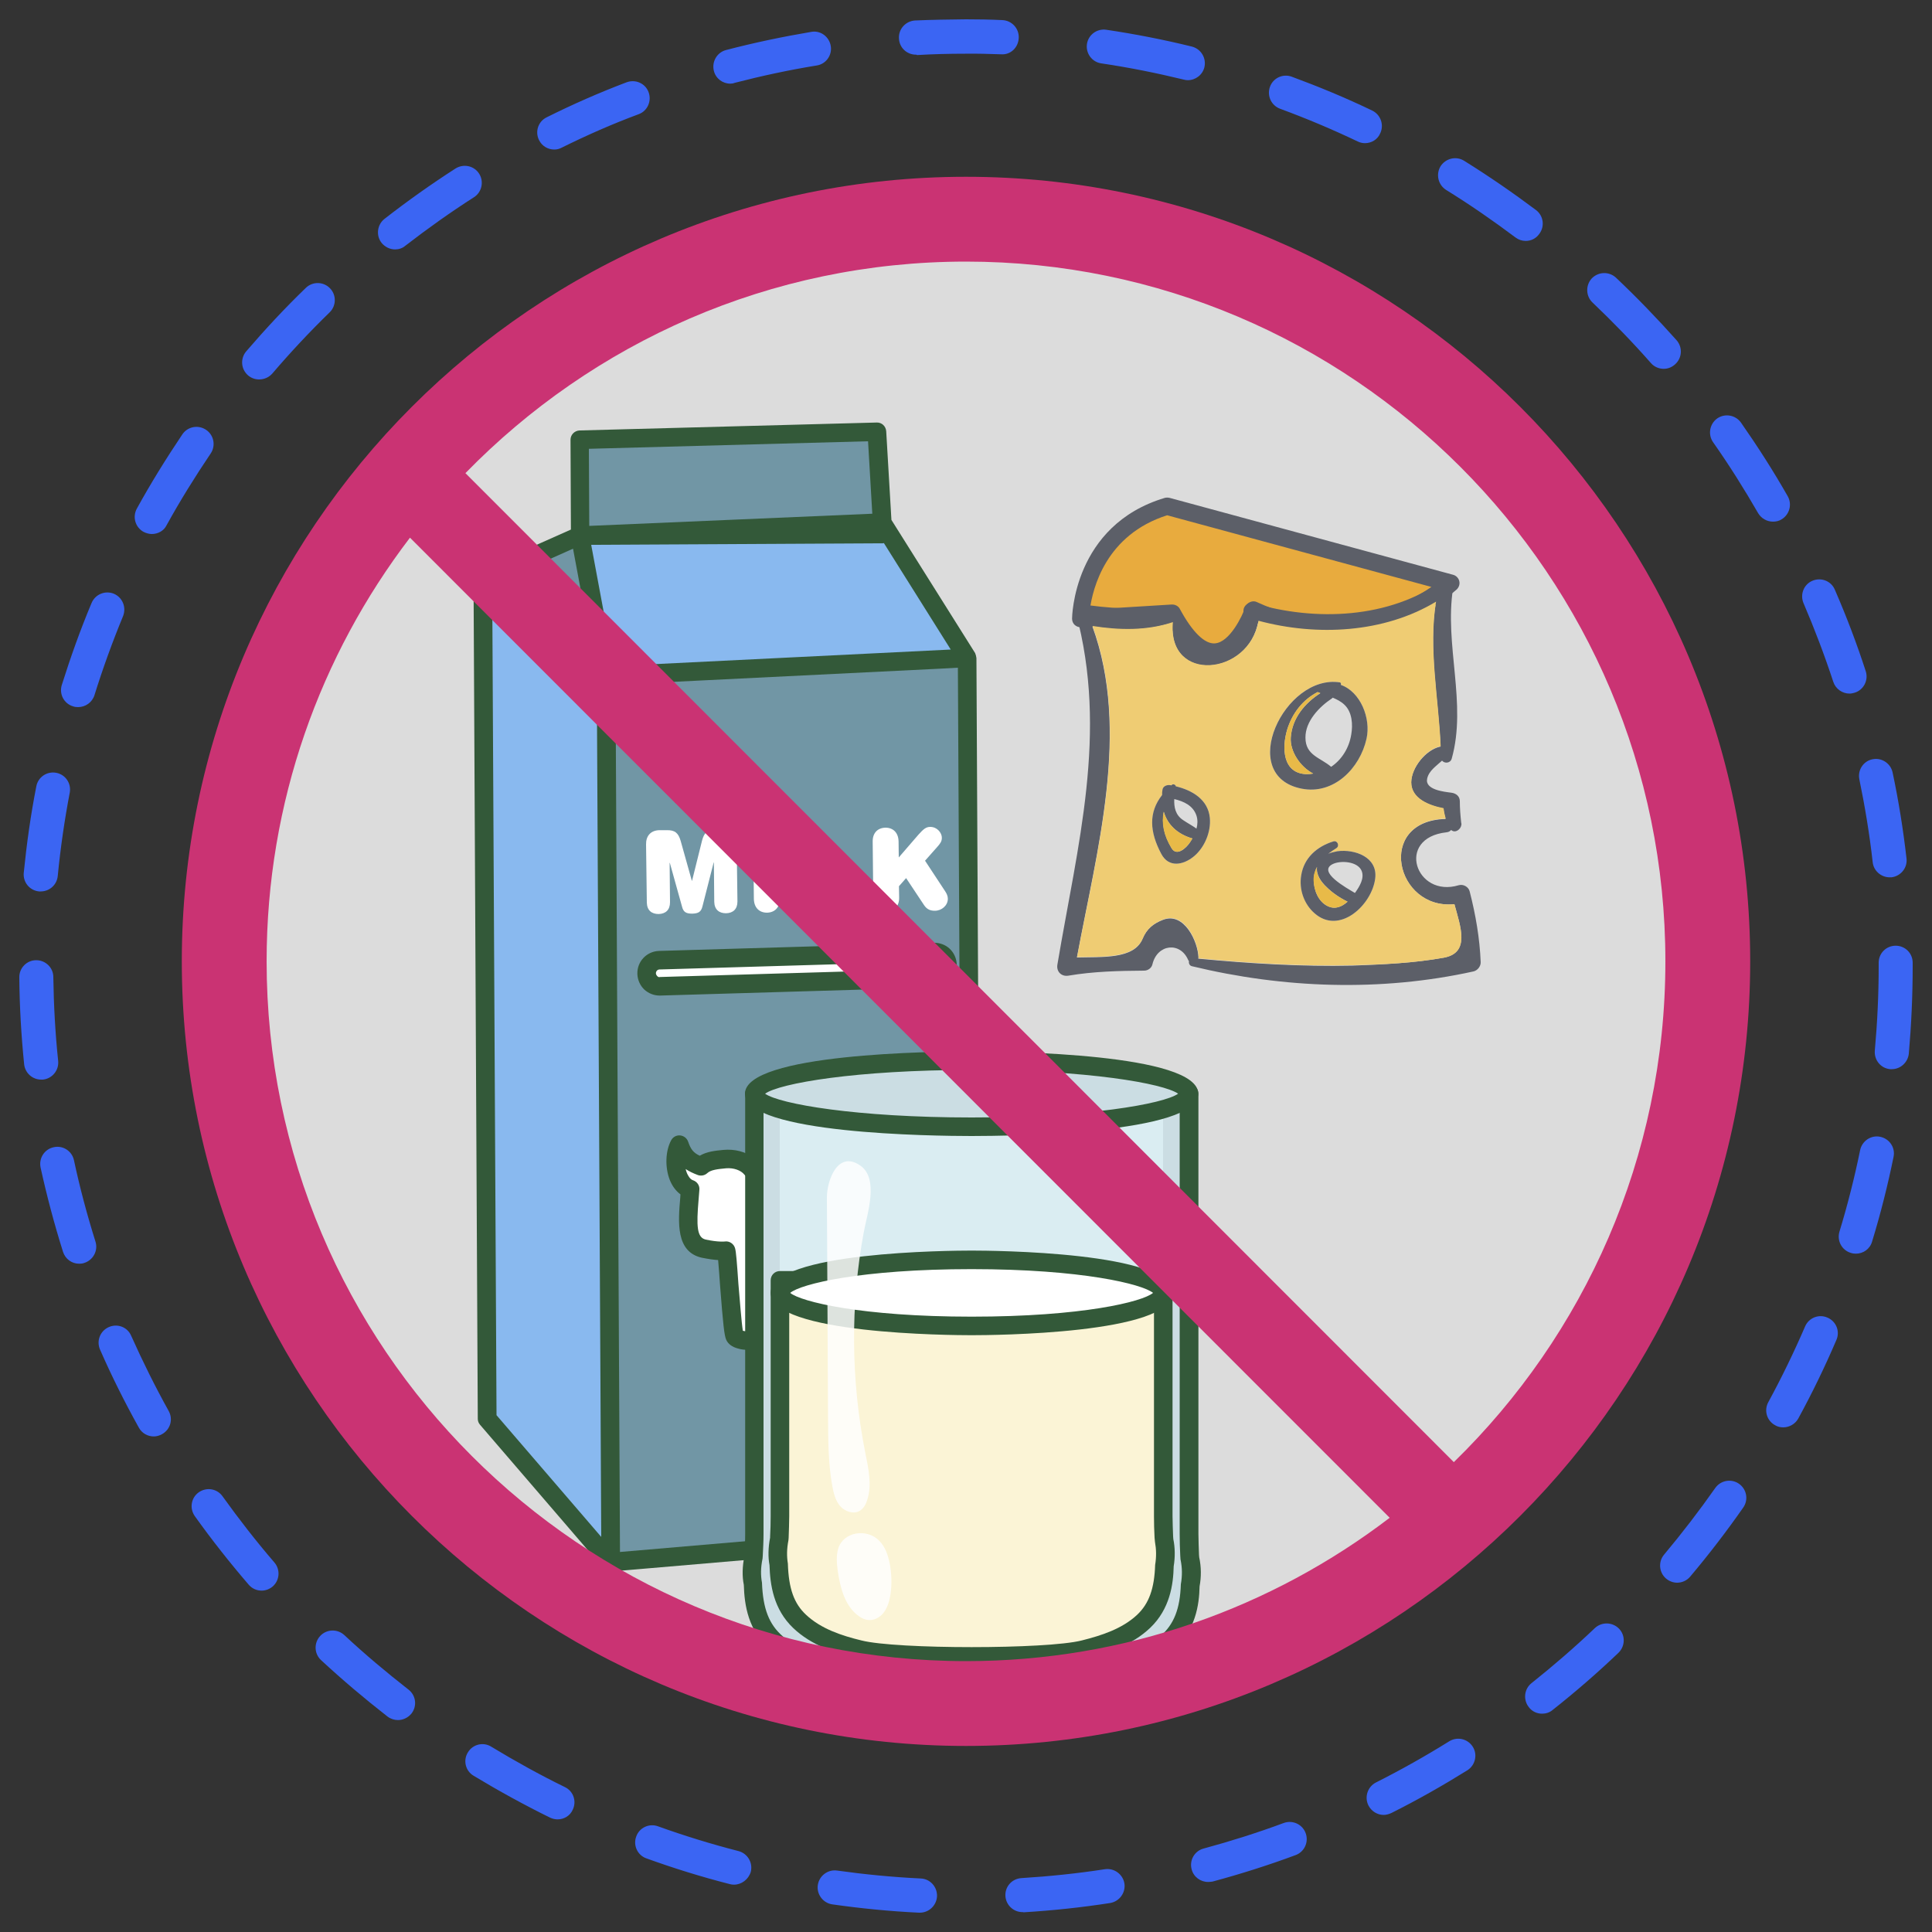 <?xml version="1.0" encoding="utf-8"?>
<!-- Generator: Adobe Illustrator 23.1.0, SVG Export Plug-In . SVG Version: 6.00 Build 0)  -->
<svg version="1.1" id="Capa_1" xmlns="http://www.w3.org/2000/svg" xmlns:xlink="http://www.w3.org/1999/xlink" x="0px" y="0px"
	 viewBox="0 0 100 100" style="enable-background:new 0 0 100 100;" xml:space="preserve">
<rect x="0" y="0" width="100" height="100" fill="#333333" stroke="none"/>
<style type="text/css">
	.st0{fill:#3B65F3;}
	.st1{fill:#DCDCDC;}
	.st2{fill:#89B9EF;}
	.st3{fill:#7196A5;}
	.st4{fill:#FFFFFF;}
	.st5{fill:#335939;}
	.st6{fill:#CBDDE3;}
	.st7{fill:#DAEDF2;}
	.st8{fill:#FBF4D6;}
	.st9{opacity:0.83;}
	.st10{fill:#E8AB3E;}
	.st11{fill:#5C5F68;}
	.st12{fill:#EFCC73;}
	.st13{fill:#E8BA48;}
	.st14{fill:#CA3373;}
</style>
<g>
	<g>
		<g>
			<g>
				<path class="st0" d="M47.61,99c-0.01,0-0.03,0-0.04,0c-1.5-0.07-3.01-0.22-4.49-0.43c-0.48-0.07-0.82-0.52-0.75-1
					s0.52-0.82,1-0.75c1.43,0.2,2.88,0.34,4.33,0.41c0.49,0.02,0.86,0.44,0.84,0.93C48.47,98.63,48.08,99,47.61,99z M52.92,98.97
					c-0.46,0-0.85-0.36-0.88-0.83c-0.03-0.49,0.34-0.9,0.83-0.93c1.44-0.09,2.9-0.24,4.32-0.46c0.48-0.07,0.93,0.26,1.01,0.74
					c0.07,0.48-0.26,0.93-0.74,1.01c-1.48,0.23-2.99,0.39-4.48,0.48C52.96,98.97,52.94,98.97,52.92,98.97z M37.99,97.55
					c-0.07,0-0.15-0.01-0.22-0.03c-1.45-0.37-2.9-0.82-4.31-1.33c-0.46-0.16-0.7-0.67-0.53-1.13c0.16-0.46,0.67-0.7,1.13-0.53
					c1.36,0.49,2.76,0.92,4.16,1.28c0.47,0.12,0.76,0.6,0.64,1.08C38.74,97.28,38.38,97.55,37.99,97.55z M62.53,97.41
					c-0.39,0-0.75-0.26-0.85-0.65c-0.13-0.47,0.15-0.96,0.62-1.08c1.4-0.38,2.79-0.82,4.14-1.32c0.46-0.17,0.97,0.06,1.14,0.52
					c0.17,0.46-0.06,0.97-0.52,1.14c-1.4,0.52-2.85,0.98-4.3,1.37C62.68,97.4,62.61,97.41,62.53,97.41z M28.86,94.17
					c-0.13,0-0.26-0.03-0.39-0.09c-1.34-0.66-2.67-1.39-3.96-2.17c-0.42-0.25-0.55-0.8-0.29-1.21c0.25-0.42,0.8-0.55,1.21-0.29
					c1.24,0.75,2.52,1.46,3.81,2.09c0.44,0.21,0.62,0.74,0.4,1.18C29.5,93.99,29.19,94.17,28.86,94.17z M71.62,93.94
					c-0.32,0-0.63-0.18-0.79-0.49c-0.22-0.44-0.04-0.97,0.39-1.19c1.29-0.65,2.57-1.37,3.79-2.13c0.42-0.26,0.96-0.13,1.22,0.28
					c0.26,0.41,0.13,0.96-0.28,1.22c-1.27,0.79-2.59,1.54-3.93,2.21C71.89,93.9,71.75,93.94,71.62,93.94z M20.6,89.03
					c-0.19,0-0.38-0.06-0.54-0.18c-1.18-0.92-2.34-1.9-3.44-2.92c-0.36-0.33-0.38-0.89-0.05-1.25c0.33-0.36,0.89-0.38,1.25-0.05
					c1.06,0.99,2.18,1.93,3.32,2.82c0.39,0.3,0.46,0.85,0.16,1.24C21.12,88.91,20.86,89.03,20.6,89.03z M79.82,88.7
					c-0.26,0-0.52-0.11-0.69-0.34c-0.3-0.38-0.24-0.94,0.14-1.24c1.13-0.9,2.24-1.86,3.28-2.85c0.35-0.33,0.91-0.32,1.25,0.03
					c0.34,0.35,0.32,0.91-0.03,1.25c-1.08,1.03-2.23,2.03-3.41,2.96C80.21,88.64,80.01,88.7,79.82,88.7z M13.54,82.33
					c-0.25,0-0.49-0.1-0.67-0.31c-0.98-1.14-1.92-2.33-2.79-3.55c-0.28-0.4-0.19-0.95,0.21-1.23c0.4-0.28,0.95-0.19,1.23,0.21
					c0.84,1.17,1.74,2.33,2.68,3.42c0.32,0.37,0.28,0.93-0.09,1.25C13.94,82.26,13.74,82.33,13.54,82.33z M86.81,81.92
					c-0.2,0-0.4-0.07-0.57-0.21c-0.37-0.31-0.42-0.87-0.11-1.24c0.93-1.11,1.82-2.27,2.65-3.45c0.28-0.4,0.83-0.5,1.23-0.22
					c0.4,0.28,0.5,0.83,0.22,1.23c-0.86,1.23-1.78,2.43-2.75,3.58C87.31,81.81,87.06,81.92,86.81,81.92z M7.96,74.35
					c-0.31,0-0.61-0.16-0.77-0.45c-0.73-1.31-1.41-2.67-2.01-4.04c-0.2-0.45,0-0.97,0.45-1.17c0.45-0.2,0.97,0,1.16,0.45
					c0.59,1.32,1.24,2.63,1.94,3.89c0.24,0.43,0.09,0.96-0.34,1.2C8.25,74.31,8.1,74.35,7.96,74.35z M92.3,73.88
					c-0.14,0-0.29-0.03-0.42-0.11c-0.43-0.23-0.59-0.77-0.35-1.2c0.69-1.27,1.33-2.59,1.9-3.91c0.19-0.45,0.71-0.66,1.16-0.46
					c0.45,0.19,0.66,0.71,0.46,1.16c-0.59,1.38-1.25,2.74-1.97,4.06C92.92,73.71,92.61,73.88,92.3,73.88z M4.1,65.41
					c-0.38,0-0.72-0.24-0.84-0.62c-0.45-1.43-0.84-2.9-1.16-4.36c-0.1-0.48,0.2-0.95,0.68-1.05c0.48-0.11,0.95,0.2,1.05,0.68
					c0.3,1.41,0.68,2.83,1.11,4.2c0.15,0.46-0.11,0.96-0.58,1.11C4.28,65.4,4.19,65.41,4.1,65.41z M96.06,64.89
					c-0.08,0-0.17-0.01-0.26-0.04c-0.47-0.14-0.73-0.63-0.59-1.1c0.42-1.38,0.78-2.8,1.07-4.22c0.1-0.48,0.57-0.79,1.04-0.69
					c0.48,0.1,0.79,0.56,0.69,1.04c-0.3,1.47-0.67,2.94-1.11,4.38C96.79,64.65,96.44,64.89,96.06,64.89z M2.13,55.88
					c-0.45,0-0.83-0.34-0.88-0.79c-0.15-1.48-0.24-3-0.25-4.5c-0.01-0.49,0.39-0.89,0.87-0.89c0,0,0.01,0,0.01,0
					c0.48,0,0.88,0.39,0.88,0.87c0.02,1.45,0.1,2.91,0.25,4.34c0.05,0.48-0.3,0.92-0.79,0.97C2.19,55.88,2.16,55.88,2.13,55.88z
					 M97.92,55.34c-0.03,0-0.05,0-0.08,0c-0.49-0.04-0.84-0.47-0.8-0.96c0.13-1.44,0.2-2.9,0.2-4.35l0-0.2
					c0-0.49,0.39-0.88,0.88-0.88S99,49.34,99,49.83l0,0.19c0,1.51-0.07,3.03-0.2,4.52C98.75,54.99,98.37,55.34,97.92,55.34z
					 M2.11,46.14c-0.03,0-0.06,0-0.09,0c-0.49-0.05-0.84-0.48-0.79-0.97c0.15-1.5,0.36-3,0.65-4.47c0.09-0.48,0.55-0.79,1.03-0.7
					c0.48,0.09,0.79,0.55,0.7,1.03c-0.27,1.41-0.48,2.86-0.62,4.3C2.95,45.8,2.56,46.14,2.11,46.14z M97.81,45.41
					c-0.44,0-0.83-0.33-0.88-0.78c-0.16-1.44-0.4-2.88-0.69-4.29c-0.1-0.48,0.21-0.95,0.68-1.04c0.47-0.1,0.94,0.21,1.04,0.68
					c0.31,1.46,0.55,2.96,0.72,4.45c0.06,0.48-0.29,0.92-0.78,0.98C97.87,45.4,97.84,45.41,97.81,45.41z M4.04,36.6
					c-0.09,0-0.18-0.01-0.26-0.04c-0.47-0.14-0.73-0.64-0.58-1.11c0.45-1.43,0.96-2.86,1.54-4.24c0.19-0.45,0.7-0.66,1.15-0.48
					c0.45,0.19,0.66,0.7,0.48,1.16c-0.55,1.33-1.05,2.71-1.48,4.09C4.77,36.36,4.42,36.6,4.04,36.6z M95.73,35.9
					c-0.37,0-0.72-0.24-0.84-0.61c-0.45-1.37-0.97-2.74-1.54-4.07c-0.19-0.45,0.01-0.97,0.46-1.16c0.45-0.19,0.97,0.01,1.16,0.46
					c0.6,1.38,1.14,2.8,1.6,4.22c0.15,0.46-0.1,0.96-0.56,1.11C95.91,35.88,95.82,35.9,95.73,35.9z M7.86,27.64
					c-0.14,0-0.29-0.04-0.43-0.11c-0.43-0.24-0.58-0.77-0.35-1.2c0.72-1.31,1.52-2.6,2.36-3.85c0.27-0.4,0.82-0.51,1.23-0.23
					c0.4,0.27,0.51,0.82,0.23,1.23c-0.81,1.2-1.58,2.44-2.28,3.71C8.48,27.48,8.17,27.64,7.86,27.64z M91.77,27
					c-0.31,0-0.6-0.16-0.77-0.44c-0.72-1.25-1.5-2.49-2.33-3.67c-0.28-0.4-0.18-0.95,0.21-1.23c0.4-0.28,0.95-0.18,1.23,0.21
					c0.86,1.23,1.68,2.51,2.42,3.81c0.24,0.42,0.1,0.96-0.33,1.21C92.07,26.97,91.92,27,91.77,27z M13.41,19.64
					c-0.2,0-0.41-0.07-0.57-0.21c-0.37-0.32-0.41-0.87-0.1-1.24c0.98-1.14,2.01-2.25,3.09-3.29c0.35-0.34,0.91-0.33,1.25,0.02
					c0.34,0.35,0.33,0.91-0.02,1.25c-1.03,1-2.03,2.07-2.97,3.17C13.91,19.54,13.66,19.64,13.41,19.64z M86.11,19.09
					c-0.24,0-0.49-0.1-0.66-0.3c-0.96-1.09-1.98-2.14-3.02-3.13c-0.35-0.33-0.37-0.89-0.04-1.25c0.34-0.35,0.89-0.37,1.25-0.04
					c1.08,1.02,2.14,2.12,3.14,3.24c0.32,0.37,0.29,0.92-0.08,1.25C86.52,19.02,86.32,19.09,86.11,19.09z M20.45,12.91
					c-0.26,0-0.52-0.12-0.7-0.34c-0.3-0.38-0.23-0.94,0.15-1.24c1.18-0.92,2.42-1.8,3.68-2.61C24,8.46,24.54,8.58,24.8,8.99
					c0.26,0.41,0.14,0.96-0.27,1.22c-1.22,0.78-2.41,1.63-3.55,2.51C20.83,12.85,20.64,12.91,20.45,12.91z M78.97,12.47
					c-0.19,0-0.37-0.06-0.53-0.18c-1.16-0.87-2.36-1.7-3.59-2.46c-0.41-0.26-0.54-0.8-0.29-1.22c0.26-0.41,0.8-0.55,1.22-0.29
					c1.27,0.79,2.52,1.65,3.72,2.55c0.39,0.29,0.47,0.85,0.17,1.24C79.5,12.35,79.24,12.47,78.97,12.47z M28.69,7.74
					c-0.33,0-0.64-0.18-0.79-0.49c-0.22-0.44-0.04-0.97,0.4-1.18c1.34-0.67,2.73-1.28,4.13-1.81c0.46-0.17,0.97,0.05,1.14,0.51
					c0.17,0.45-0.05,0.97-0.51,1.14C31.71,6.41,30.37,7,29.08,7.64C28.95,7.71,28.82,7.74,28.69,7.74z M70.65,7.41
					c-0.13,0-0.26-0.03-0.38-0.09c-1.3-0.62-2.65-1.19-4.01-1.69c-0.46-0.17-0.69-0.67-0.53-1.13s0.67-0.7,1.13-0.53
					c1.41,0.52,2.81,1.1,4.16,1.75c0.44,0.21,0.63,0.74,0.42,1.18C71.3,7.23,70.98,7.41,70.65,7.41z M37.8,4.33
					c-0.39,0-0.75-0.26-0.85-0.66c-0.12-0.47,0.16-0.96,0.63-1.08c1.45-0.38,2.93-0.69,4.41-0.94C42.47,1.56,42.92,1.9,43,2.38
					c0.08,0.48-0.25,0.94-0.73,1.01c-1.42,0.23-2.86,0.54-4.25,0.9C37.95,4.32,37.87,4.33,37.8,4.33z M61.48,4.15
					c-0.07,0-0.14-0.01-0.21-0.03c-1.4-0.34-2.84-0.63-4.27-0.84c-0.48-0.07-0.81-0.52-0.74-1c0.07-0.48,0.52-0.81,1-0.74
					c1.48,0.22,2.97,0.51,4.43,0.87c0.47,0.12,0.76,0.59,0.65,1.07C62.24,3.88,61.88,4.15,61.48,4.15z M47.41,2.83
					c-0.47,0-0.86-0.36-0.88-0.84c-0.03-0.49,0.35-0.9,0.83-0.93C48.25,1.02,49.13,1.01,50,1c0.63,0,1.25,0.01,1.88,0.04
					c0.49,0.02,0.87,0.43,0.85,0.92c-0.02,0.49-0.41,0.89-0.92,0.85c-0.62-0.02-1.24-0.04-1.86-0.03c-0.82,0-1.66,0.02-2.49,0.07
					C47.45,2.83,47.43,2.83,47.41,2.83z"/>
			</g>
			<ellipse class="st1" cx="50" cy="49.87" rx="38.26" ry="38.28"/>
		</g>
		<g>
			<g>
				<polygon class="st2" points="25.22,73.42 31.61,80.85 31.37,34.98 25,29.96 				"/>
				<polygon class="st3" points="50.06,34.06 31.37,34.98 31.61,80.85 50.29,79.26 				"/>
				<polygon class="st3" points="25,29.96 31.37,34.98 30.02,27.72 				"/>
				<polygon class="st3" points="45.38,22.35 29.99,22.75 30.02,27.72 45.69,27.64 				"/>
				<g>
					<g>
						<path class="st4" d="M36.34,43.5c0.11-0.41,0.28-0.56,0.7-0.57l0.38,0c0.46-0.01,0.7,0.29,0.71,0.72l0.04,3.01
							c0,0.4-0.23,0.6-0.59,0.61c-0.36,0-0.6-0.19-0.61-0.59l-0.02-2.04l-0.01,0l-0.58,2.27c-0.07,0.29-0.21,0.37-0.53,0.38
							c-0.32,0-0.46-0.08-0.53-0.37l-0.63-2.26l-0.01,0l0.02,2.04c0,0.4-0.23,0.6-0.59,0.61c-0.36,0-0.6-0.19-0.61-0.59l-0.04-3.01
							c-0.01-0.43,0.23-0.73,0.69-0.74l0.38,0c0.42-0.01,0.6,0.14,0.72,0.55l0.58,2.07l0.01,0L36.34,43.5z"/>
					</g>
					<g>
						<path class="st4" d="M38.99,43.63c-0.01-0.45,0.25-0.72,0.66-0.73c0.41,0,0.67,0.27,0.68,0.71l0.03,2.9
							c0.01,0.45-0.25,0.72-0.66,0.73c-0.41,0-0.67-0.27-0.68-0.71L38.99,43.63z"/>
					</g>
					<g>
						<path class="st4" d="M44.04,46.03c0.34,0,0.58,0.19,0.58,0.53c0,0.34-0.23,0.54-0.57,0.55l-1.98,0.02
							c-0.52,0.01-0.77-0.23-0.77-0.79l-0.03-2.75c-0.01-0.45,0.25-0.72,0.66-0.73c0.41,0,0.67,0.27,0.68,0.71l0.03,2.46
							L44.04,46.03z"/>
					</g>
					<g>
						<path class="st4" d="M47.54,43.2c0.26-0.29,0.39-0.4,0.61-0.4c0.36,0,0.6,0.31,0.6,0.56c0,0.19-0.08,0.3-0.25,0.49l-0.62,0.7
							l1.04,1.58c0.08,0.12,0.14,0.25,0.14,0.39c0,0.35-0.32,0.62-0.67,0.62c-0.21,0-0.4-0.05-0.56-0.29l-0.93-1.4l-0.37,0.42
							l0.01,0.58c0.01,0.45-0.25,0.72-0.66,0.73c-0.41,0-0.67-0.27-0.68-0.71l-0.03-2.9c-0.01-0.45,0.25-0.72,0.66-0.73
							c0.41,0,0.67,0.27,0.68,0.71l0.01,0.83L47.54,43.2z"/>
					</g>
				</g>
				<g>
					<polygon class="st2" points="45.65,27.05 30.02,27.72 31.37,34.98 50.06,34.06 					"/>
					<path class="st5" d="M50.54,34.06C50.54,34.05,50.53,34.05,50.54,34.06c0-0.02-0.01-0.04-0.01-0.05
						c-0.01-0.06-0.02-0.12-0.05-0.18c0-0.01,0-0.02-0.01-0.03l-4.33-6.89l-0.27-4.59c-0.02-0.26-0.23-0.46-0.49-0.45l-15.38,0.41
						c-0.26,0.01-0.47,0.22-0.47,0.48l0.02,4.65l-4.74,2.11c0,0,0,0-0.01,0.01c0,0-0.01,0-0.01,0c-0.02,0.01-0.03,0.03-0.05,0.05
						c-0.05,0.03-0.1,0.07-0.13,0.12c-0.02,0.03-0.02,0.06-0.04,0.09c-0.02,0.04-0.04,0.07-0.05,0.12c0,0.01,0.01,0.02,0,0.03
						c0,0.01-0.01,0.02-0.01,0.03l0.22,43.47c0,0.11,0.04,0.22,0.12,0.31l6.39,7.43c0.01,0.01,0.02,0.01,0.02,0.02
						c0.01,0.01,0.01,0.02,0.02,0.02c0.03,0.02,0.06,0.04,0.09,0.05c0.02,0.01,0.03,0.02,0.05,0.03c0.06,0.02,0.12,0.04,0.19,0.04
						c0.01,0,0.03,0,0.04,0l18.68-1.6c0.25-0.02,0.44-0.23,0.44-0.48L50.54,34.06z M25.92,30.07l3.74-1.67l1.01,5.41l-1.76-1.38
						L25.92,30.07z M49.21,33.62l-17.44,0.86L30.6,28.2l15.1-0.08c0.02,0,0.03-0.01,0.05-0.01L49.21,33.62z M44.93,22.84l0.22,3.75
						L30.5,27.22l-0.02-3.99L44.93,22.84z M25.48,30.95l1.29,1.02l4.12,3.25l0.23,44.33l-5.42-6.3L25.48,30.95z M32.09,80.33
						l-0.23-44.89l16.81-0.83l0.91-0.05l0.23,44.25L32.09,80.33z"/>
				</g>
				<g>
					<path class="st4" d="M49.04,49.93c0.01,0.37-0.28,0.68-0.65,0.69l-14.23,0.42c-0.37,0.01-0.68-0.28-0.69-0.65l0,0
						c-0.01-0.37,0.28-0.68,0.65-0.69l14.23-0.42C48.72,49.27,49.03,49.56,49.04,49.93L49.04,49.93z"/>
					<path class="st5" d="M34.14,51.53c-0.29,0-0.57-0.11-0.79-0.31c-0.22-0.21-0.35-0.5-0.36-0.81c-0.02-0.64,0.48-1.17,1.12-1.19
						l14.23-0.42c0.29-0.01,0.6,0.1,0.82,0.31c0.22,0.21,0.35,0.5,0.36,0.81c0.02,0.64-0.48,1.17-1.12,1.19l-14.23,0.42
						C34.16,51.53,34.15,51.53,34.14,51.53z M48.37,49.76C48.36,49.76,48.36,49.76,48.37,49.76l-14.23,0.42
						c-0.11,0-0.19,0.09-0.19,0.2c0,0.09,0.12,0.23,0.2,0.19l14.23-0.42c0.11,0,0.19-0.09,0.19-0.2v0c0-0.07-0.04-0.11-0.06-0.13
						C48.48,49.79,48.43,49.76,48.37,49.76z"/>
				</g>
				<g>
					<path class="st4" d="M39.38,39.92c-0.29,0.79-1.71,2.75,0.33,2.56c1.41-0.13,0.24-1.98-0.27-2.43L39.38,39.92z"/>
				</g>
				<g>
					<path class="st4" d="M48.22,66.24l0,0.02c-0.31-0.21-0.47-1.4-1.07-0.99c-0.11-0.09-0.22-0.17-0.25-0.2
						c-0.23-0.18-0.46-0.34-0.71-0.5c-0.18-0.12-0.35-0.28-0.53-0.41c-0.03-0.11-0.06-0.2-0.09-0.26c-0.46-0.88-1.52-0.96-2.42-0.87
						c-0.85,0.09-3.56,0.1-3.56-0.13c-0.01-0.35-0.05-0.74-0.13-1.12c0.22-0.13,0.42-0.32,0.6-0.59c0.3-0.48,0.56-1.52,0.03-1.92
						c-0.12,0.62-0.57,1.03-1.16,1.25c-0.29-0.37-0.84-0.57-1.37-0.51c-0.46,0.05-0.94,0.08-1.26,0.37
						c-0.65-0.23-0.93-0.52-1.12-1.11c-0.38,0.69-0.2,2.06,0.56,2.3c-0.1,1.4-0.37,2.85,0.7,3.08c0.77,0.17,1.16,0.1,1.16,0.1
						c0.1,0.4,0.28,4.09,0.44,4.41c0.15,0.31,1.16,0.31,1.52,0.06c0.31-0.21-0.1-2.42,0.21-2.37c0.85,0.13,3.82-0.1,4.31,0.13
						c0.15,0.07,0.08,1.89,0.16,2.13c0.37,0.12,1.22,0.12,1.59-0.04c0.03-0.69,0.07-2.92-0.06-4.26c0.36,0.29,0.83,0.56,1.18,0.72
						c-0.05,0.18,0.03,0.37,0.2,0.48c0.25,0.16,0.57,0.11,0.83,0.17c0.1,0.02,0.2,0.07,0.29,0.1
						C48.25,66.27,48.23,66.26,48.22,66.24z"/>
					<path class="st5" d="M38.76,69.87c-0.21,0-0.4-0.02-0.56-0.07c-0.3-0.08-0.51-0.23-0.61-0.45c-0.1-0.22-0.16-0.75-0.32-2.82
						c-0.03-0.45-0.07-0.96-0.1-1.31c-0.21-0.01-0.49-0.05-0.84-0.12c-1.36-0.3-1.23-1.85-1.12-3.11l0.01-0.17
						c-0.23-0.17-0.42-0.42-0.55-0.74c-0.26-0.66-0.23-1.51,0.07-2.06c0.09-0.17,0.27-0.27,0.47-0.25c0.19,0.02,0.35,0.15,0.41,0.33
						c0.13,0.38,0.27,0.57,0.6,0.72c0.37-0.22,0.81-0.26,1.21-0.3c0.61-0.06,1.18,0.1,1.58,0.41c0.26-0.15,0.52-0.39,0.59-0.77
						c0.03-0.16,0.14-0.3,0.3-0.36c0.15-0.06,0.33-0.04,0.46,0.06c0.82,0.62,0.46,1.97,0.09,2.56c-0.14,0.21-0.29,0.39-0.47,0.55
						c0.03,0.19,0.05,0.37,0.07,0.56c0.66,0.08,2.34,0.08,3.05,0c1.46-0.15,2.43,0.23,2.9,1.13c0.03,0.06,0.06,0.13,0.08,0.2
						c0.04,0.03,0.07,0.06,0.11,0.09c0.09,0.07,0.17,0.14,0.26,0.2c0.26,0.17,0.51,0.34,0.75,0.53c0.01,0.01,0.02,0.02,0.03,0.02
						c0.14-0.03,0.26-0.01,0.36,0.01c0.42,0.11,0.62,0.53,0.78,0.87c0.04,0.08,0.09,0.18,0.13,0.25c0.03,0.02,0.06,0.05,0.09,0.08
						c0.03,0.03,0.08,0.1,0.1,0.13c0.1,0.18,0.07,0.4-0.06,0.55c-0.13,0.15-0.35,0.2-0.53,0.13c-0.11-0.04-0.17-0.07-0.23-0.08
						c-0.07-0.02-0.14-0.02-0.22-0.02c-0.22-0.02-0.49-0.04-0.76-0.2c-0.22-0.14-0.37-0.35-0.42-0.59c-0.05-0.03-0.1-0.05-0.16-0.09
						c0.05,1.27,0.02,2.76,0,3.34c-0.01,0.19-0.12,0.35-0.29,0.42c-0.49,0.21-1.45,0.2-1.92,0.06c-0.15-0.05-0.26-0.16-0.31-0.31
						c-0.05-0.16-0.06-0.4-0.08-1.04c-0.01-0.24-0.01-0.61-0.03-0.84c-0.42-0.04-1.33-0.03-1.97-0.02c-0.59,0.01-1.16,0.02-1.59,0
						c0,0.17,0.01,0.38,0.02,0.54c0.04,0.96,0.05,1.47-0.31,1.72C39.55,69.79,39.14,69.87,38.76,69.87z M38.45,68.88
						c0.18,0.05,0.53,0.04,0.73-0.02c0.02-0.21,0.01-0.65-0.01-0.92c-0.04-0.83-0.04-1.21,0.22-1.44c0.11-0.1,0.3-0.15,0.44-0.13
						c0.33,0.05,1.11,0.04,1.86,0.03c1.54-0.02,2.25-0.01,2.59,0.15c0.35,0.17,0.36,0.51,0.38,1.66c0,0.16,0.01,0.35,0.01,0.5
						c0.21,0.02,0.47,0.01,0.67-0.01c0.02-0.93,0.04-2.71-0.07-3.83c-0.01-0.12,0.02-0.23,0.09-0.33c-0.09-0.07-0.15-0.16-0.18-0.27
						c-0.03-0.11-0.05-0.15-0.05-0.15c-0.27-0.51-0.92-0.72-1.94-0.61c-0.03,0-3.4,0.23-3.91-0.22c-0.1-0.09-0.18-0.24-0.18-0.38
						c-0.01-0.35-0.05-0.7-0.12-1.03c-0.05-0.2,0.04-0.41,0.22-0.52c0.17-0.11,0.32-0.25,0.44-0.44c0.07-0.1,0.12-0.23,0.16-0.36
						c-0.2,0.16-0.45,0.3-0.72,0.4c-0.2,0.07-0.42,0.01-0.55-0.16c-0.18-0.23-0.56-0.36-0.94-0.33c-0.44,0.04-0.8,0.08-0.98,0.25
						c-0.13,0.12-0.32,0.16-0.49,0.1c-0.24-0.09-0.45-0.19-0.63-0.31c0.02,0.08,0.04,0.15,0.07,0.22c0.05,0.11,0.15,0.31,0.31,0.36
						c0.21,0.07,0.35,0.27,0.33,0.49l-0.04,0.5c-0.12,1.39-0.09,1.98,0.37,2.08c0.65,0.14,0.98,0.1,0.98,0.1
						c0.24-0.04,0.48,0.12,0.54,0.36c0.05,0.19,0.09,0.68,0.17,1.84C38.29,67.24,38.38,68.48,38.45,68.88z"/>
				</g>
			</g>
			<g>
				<g>
					<path class="st6" d="M61.58,80.65c-0.02-0.43-0.04-0.85-0.04-1.26c0-1.81,0-3.62,0-5.44c0-5.78,0-11.56,0-17.35H50.29H39.04
						c0,5.78,0,11.56,0,17.35c0,1.81,0,3.62,0,5.44c0,0.41-0.02,0.84-0.04,1.26c-0.1,0.45-0.11,0.91-0.02,1.36
						c0.04,1.14,0.28,2.22,1.22,3.04c0.97,0.84,2.25,1.22,3.5,1.51c2.16,0.5,11.03,0.5,13.19,0c1.25-0.29,2.53-0.67,3.5-1.51
						c0.94-0.82,1.19-1.9,1.22-3.04C61.69,81.56,61.67,81.1,61.58,80.65z"/>
					<path class="st5" d="M50.29,87.43c-2.79,0-5.58-0.13-6.7-0.39c-1.3-0.3-2.65-0.7-3.7-1.62c-1.17-1.01-1.36-2.34-1.39-3.39
						c-0.09-0.43-0.08-0.95,0.03-1.48l0-0.05c0.02-0.37,0.04-0.75,0.04-1.11V56.61c0-0.27,0.21-0.48,0.48-0.48h22.5
						c0.27,0,0.48,0.21,0.48,0.48v22.78c0,0.35,0.02,0.72,0.03,1.09l0.01,0.12c0.11,0.51,0.11,1.02,0.02,1.51
						c-0.02,0.97-0.21,2.3-1.38,3.31c-1.05,0.91-2.4,1.31-3.7,1.62C55.86,87.3,53.08,87.43,50.29,87.43z M39.52,57.09v22.3
						c0,0.38-0.02,0.76-0.04,1.15l-0.01,0.13c-0.1,0.48-0.1,0.87-0.03,1.25c0.05,1.36,0.37,2.16,1.07,2.77
						c0.89,0.77,2.11,1.13,3.29,1.4c2.12,0.49,10.85,0.49,12.97,0c1.18-0.27,2.39-0.63,3.29-1.4c0.7-0.61,1.02-1.41,1.06-2.69
						c0.08-0.45,0.07-0.85-0.01-1.25c-0.01-0.03-0.01-0.05-0.01-0.08l-0.01-0.15c-0.02-0.38-0.03-0.76-0.03-1.13v-22.3H39.52z"/>
				</g>
				<g>
					<path class="st7" d="M60.24,79.7c-0.02-0.41-0.04-0.82-0.04-1.21c0-1.74,0-3.48,0-5.22c0-5.55,0-11.11,0-16.66h-9.92h-9.92
						c0,5.55,0,11.11,0,16.66c0,1.74,0,3.48,0,5.22c0,0.39-0.02,0.8-0.04,1.21c-0.09,0.43-0.1,0.87-0.02,1.31
						c0.03,1.1,0.25,2.14,1.08,2.92c0.85,0.81,1.98,1.17,3.08,1.45c1.91,0.48,9.72,0.48,11.63,0c1.1-0.28,2.23-0.64,3.08-1.45
						c0.83-0.78,1.05-1.82,1.08-2.92C60.34,80.57,60.33,80.13,60.24,79.7z"/>
				</g>
				<g>
					<path class="st8" d="M60.21,66.28H40.37c0,2.33,0,4.65,0,6.98c0,1.74,0,3.48,0,5.22c0,0.39-0.02,0.8-0.04,1.21
						c-0.09,0.43-0.1,0.87-0.02,1.31c0.03,1.1,0.25,2.14,1.08,2.92c0.85,0.81,1.98,1.17,3.08,1.45c1.91,0.48,9.72,0.48,11.63,0
						c1.1-0.28,2.23-0.64,3.08-1.45c0.83-0.78,1.05-1.82,1.08-2.92c0.08-0.44,0.06-0.88-0.02-1.31c-0.02-0.41-0.04-0.82-0.04-1.21
						c0-1.74,0-3.48,0-5.22C60.21,70.94,60.21,68.61,60.21,66.28z"/>
					<path class="st5" d="M50.29,86.22c-2.47,0-4.93-0.13-5.93-0.38c-1.16-0.29-2.36-0.68-3.3-1.57c-1.03-0.98-1.2-2.25-1.23-3.26
						c-0.08-0.41-0.07-0.91,0.03-1.42l0-0.04c0.02-0.36,0.03-0.72,0.03-1.08v-12.2c0-0.27,0.21-0.48,0.48-0.48h19.84
						c0.27,0,0.48,0.21,0.48,0.48v12.2c0,0.34,0.02,0.7,0.03,1.05l0.01,0.14c0.09,0.43,0.1,0.93,0.02,1.41
						c-0.02,0.93-0.19,2.21-1.22,3.19c-0.94,0.89-2.14,1.28-3.3,1.57C55.22,86.1,52.76,86.22,50.29,86.22z M40.85,66.76v11.72
						c0,0.36-0.02,0.74-0.03,1.12l-0.01,0.12c-0.09,0.46-0.09,0.84-0.03,1.21c0.04,1.3,0.32,2.07,0.94,2.65
						c0.78,0.73,1.84,1.08,2.87,1.33c1.81,0.46,9.59,0.46,11.4,0c1.03-0.26,2.09-0.6,2.87-1.33c0.61-0.58,0.89-1.35,0.93-2.58
						c0.07-0.43,0.06-0.81-0.01-1.2l-0.02-0.21c-0.02-0.37-0.03-0.74-0.03-1.09V66.76H40.85z"/>
				</g>
				<g>
					<ellipse class="st4" cx="50.29" cy="66.92" rx="9.92" ry="1.71"/>
					<path class="st5" d="M50.29,69.11c-1.06,0-10.4-0.06-10.4-2.19c0-2.13,9.34-2.19,10.4-2.19s10.4,0.06,10.4,2.19
						C60.69,69.05,51.36,69.11,50.29,69.11z M40.9,66.92c0.54,0.45,3.67,1.23,9.39,1.23c5.72,0,8.85-0.77,9.39-1.23
						c-0.54-0.45-3.67-1.23-9.39-1.23S41.44,66.46,40.9,66.92z M59.75,66.99L59.75,66.99L59.75,66.99z"/>
				</g>
				<g>
					<ellipse class="st6" cx="50.29" cy="56.61" rx="11.25" ry="1.71"/>
					<path class="st5" d="M50.29,58.8c-1.96,0-11.73-0.11-11.73-2.19c0-2.08,9.77-2.19,11.73-2.19s11.73,0.11,11.73,2.19
						C62.02,58.69,52.25,58.8,50.29,58.8z M39.6,56.61c0.75,0.53,4.71,1.23,10.69,1.23c5.98,0,9.94-0.7,10.69-1.23
						c-0.75-0.53-4.71-1.23-10.69-1.23S40.35,56.07,39.6,56.61z M61.08,56.7L61.08,56.7L61.08,56.7z"/>
				</g>
				<g class="st9">
					<path class="st4" d="M42.8,61.98c0.02,3.82,0.04,7.65,0.06,11.47c0.01,1.16,0.01,2.33,0.22,3.47c0.07,0.37,0.16,0.75,0.41,1.04
						c0.25,0.28,0.69,0.43,1.01,0.24c0.2-0.12,0.32-0.34,0.39-0.57c0.25-0.78,0.06-1.62-0.1-2.42c-0.75-3.76-0.78-7.67-0.08-11.44
						c0.17-0.93,0.8-2.76-0.18-3.44C43.37,59.52,42.8,61.09,42.8,61.98z"/>
				</g>
				<g class="st9">
					<path class="st4" d="M43.39,80.14c-0.12,0.39-0.08,0.81-0.02,1.22c0.13,0.87,0.38,1.81,1.11,2.31
						c0.13,0.09,0.28,0.16,0.44,0.18c0.32,0.04,0.65-0.14,0.84-0.41s0.28-0.59,0.33-0.91c0.08-0.53,0.06-1.08-0.04-1.61
						c-0.09-0.44-0.24-0.88-0.56-1.19C44.87,79.11,43.67,79.27,43.39,80.14z"/>
				</g>
			</g>
		</g>
		<g>
			<g>
				<g>
					<path class="st10" d="M60.42,26.2l14.67,3.98c0,0-4.37,4.09-10.19,1.4c0,0-1.7,4.8-4.21,0.16l-4.75,0.29
						C55.94,32.02,55.94,27.54,60.42,26.2z"/>
				</g>
				<g>
					<path class="st11" d="M62.84,34.21c-0.84,0-1.64-0.66-2.41-2.01l-4.47,0.27c-0.12,0-0.24-0.04-0.33-0.12
						c-0.09-0.08-0.14-0.2-0.14-0.33c0-0.05,0.05-4.83,4.8-6.25c0.08-0.02,0.16-0.02,0.25,0l14.67,3.98
						c0.16,0.04,0.28,0.17,0.32,0.32c0.04,0.16-0.01,0.32-0.13,0.44c-0.05,0.04-4.44,4.06-10.26,1.66c-0.32,0.7-1.05,1.95-2.16,2.03
						C62.93,34.2,62.88,34.21,62.84,34.21z M60.68,31.29c0.16,0,0.32,0.09,0.39,0.23c0.64,1.19,1.29,1.83,1.82,1.78
						c0.76-0.06,1.41-1.41,1.57-1.88c0.04-0.12,0.13-0.21,0.25-0.26c0.12-0.05,0.25-0.05,0.36,0.01c4.19,1.94,7.62,0.17,9.02-0.79
						l-13.68-3.71c-3.17,1.01-3.85,3.77-4,4.88l4.23-0.26C60.67,31.29,60.68,31.29,60.68,31.29z"/>
				</g>
			</g>
			<g>
				<path class="st11" d="M76.64,49.8c0.01,0.21-0.16,0.43-0.37,0.48c-4.8,1.06-9.83,0.88-14.58-0.27
					c-0.12-0.03-0.17-0.15-0.15-0.26c-0.01-0.02-0.03-0.04-0.04-0.06c-0.41-0.96-1.6-0.83-1.85,0.22c-0.04,0.19-0.23,0.33-0.43,0.33
					c-1.32,0.01-2.62,0.04-3.92,0.26c-0.36,0.06-0.63-0.21-0.57-0.57c1.04-6.18,2.64-12.01,0.95-18.24
					c-0.07-0.26,0.29-0.45,0.45-0.26c0.08-0.06,0.18-0.1,0.31-0.09c1.51,0.2,3.02,0.18,4.54,0.29c0.18,0.02,0.26,0.17,0.21,0.3
					c0.02,0.03,0.04,0.06,0.06,0.11c0.63,2.29,3.15,2.06,3.11-0.43c0-0.26,0.26-0.47,0.52-0.39c3.2,0.95,7.02,0.81,9.8-1.18
					c0.29-0.21,0.58,0.13,0.53,0.41c-0.46,2.92,0.73,5.97-0.07,8.82c-0.07,0.24-0.37,0.26-0.5,0.1c-0.3,0.28-0.68,0.52-0.77,0.93
					c-0.13,0.58,0.87,0.68,1.25,0.73c0.24,0.03,0.44,0.18,0.44,0.44c0,0.37,0.03,0.73,0.07,1.1c0.01,0.04,0.02,0.08,0.01,0.13
					c0,0,0,0,0,0c-0.03,0.22-0.31,0.45-0.53,0.26c-0.05,0.06-0.13,0.11-0.24,0.12c-2.65,0.29-1.6,3.41,0.63,2.74
					c0.24-0.07,0.51,0.08,0.57,0.32C76.38,47.35,76.59,48.56,76.64,49.8z M74.73,49.57c1.38-0.26,0.86-1.62,0.55-2.77
					c-3.05,0.31-4.09-4.31-0.46-4.41c-0.05-0.18-0.09-0.36-0.11-0.54c-0.73-0.15-1.67-0.5-1.67-1.35c0.01-0.76,0.75-1.68,1.49-1.85
					c0.01,0,0.02,0,0.03,0c-0.1-2.45-0.64-5.06-0.24-7.49c-2.71,1.64-6.17,1.81-9.19,0.99c-0.47,2.85-4.72,3.24-4.43,0.07
					c-1.34,0.45-2.77,0.43-4.16,0.2c1.98,5.43,0.22,11.63-0.8,17.14c1.28-0.04,2.96,0.11,3.4-0.97c0.21-0.51,0.56-0.79,1.06-0.98
					c1.1-0.42,1.81,1.15,1.83,1.95c0,0.02,0,0.04-0.01,0.06c2.64,0.25,5.34,0.42,7.99,0.36C71.59,49.92,73.18,49.85,74.73,49.57z"/>
				<path class="st12" d="M75.28,46.8c0.31,1.16,0.84,2.52-0.55,2.77c-1.55,0.28-3.14,0.35-4.71,0.39
					c-2.65,0.06-5.35-0.11-7.99-0.36c0-0.02,0.01-0.04,0.01-0.06c-0.02-0.8-0.73-2.37-1.83-1.95c-0.49,0.19-0.85,0.47-1.06,0.98
					c-0.45,1.08-2.12,0.93-3.4,0.97c1.03-5.51,2.78-11.71,0.8-17.14c1.39,0.22,2.82,0.25,4.16-0.2c-0.3,3.18,3.95,2.78,4.43-0.07
					c3.02,0.81,6.49,0.64,9.19-0.99c-0.4,2.42,0.14,5.04,0.24,7.49c-0.01,0-0.02,0-0.03,0c-0.74,0.16-1.48,1.09-1.49,1.85
					c-0.01,0.86,0.94,1.21,1.67,1.35c0.02,0.18,0.06,0.36,0.11,0.54C71.19,42.49,72.23,47.11,75.28,46.8z M71.18,45.47
					c0.14-1.11-1.05-1.53-1.96-1.41c-0.16,0.02-0.32,0.07-0.47,0.13c0.13-0.11,0.27-0.21,0.42-0.29c0.18-0.11,0.06-0.41-0.15-0.35
					c-0.85,0.26-1.53,0.84-1.67,1.76c-0.12,0.72,0.15,1.47,0.69,1.96C69.32,48.41,71.01,46.84,71.18,45.47z M70.73,38.24
					c0.24-1.07-0.32-2.44-1.33-2.79c0.03-0.05,0.02-0.12-0.05-0.13c-2.87-0.44-5.37,4.83-1.98,5.5
					C69.04,41.15,70.38,39.76,70.73,38.24z M61.79,44.33c0.56-0.46,0.9-1.28,0.83-2c-0.09-0.95-0.92-1.43-1.76-1.63
					c-0.01-0.08-0.13-0.14-0.2-0.08c-0.01,0.01-0.02,0.02-0.03,0.03c-0.02,0-0.04,0-0.05-0.01c-0.16-0.03-0.38,0.04-0.41,0.23
					c-0.01,0.1-0.01,0.19-0.02,0.28c-0.71,0.91-0.65,1.91-0.04,3.05C60.49,44.92,61.24,44.78,61.79,44.33z"/>
				<path class="st11" d="M69.22,44.06c0.9-0.12,2.1,0.3,1.96,1.41c-0.17,1.37-1.85,2.94-3.14,1.8c-0.55-0.48-0.81-1.24-0.69-1.96
					c0.14-0.91,0.82-1.5,1.67-1.76c0.21-0.06,0.33,0.24,0.15,0.35c-0.14,0.09-0.28,0.18-0.42,0.29
					C68.9,44.13,69.06,44.09,69.22,44.06z M70.16,46.18c0.21-0.3,0.47-0.72,0.32-1.1c-0.2-0.5-1.1-0.56-1.51-0.35
					c-0.78,0.4,0.71,1.22,1.16,1.49C70.14,46.21,70.15,46.19,70.16,46.18z M68.72,46.9c0.39,0.19,0.74,0.03,1.03-0.23
					c-0.39-0.19-0.78-0.45-1.08-0.75c-0.29-0.27-0.56-0.65-0.5-1.05c-0.11,0.22-0.18,0.45-0.17,0.71
					C68.01,46.09,68.24,46.67,68.72,46.9z"/>
				<path class="st11" d="M69.4,35.45c1.01,0.35,1.57,1.72,1.33,2.79c-0.34,1.52-1.69,2.91-3.36,2.58c-3.39-0.67-0.88-5.94,1.98-5.5
					C69.41,35.33,69.42,35.4,69.4,35.45z M69.94,38.02c0.09-0.52,0.05-1.17-0.36-1.55c-0.18-0.17-0.39-0.27-0.6-0.36
					c-0.01,0.01-0.02,0.03-0.04,0.04c-0.65,0.43-1.38,1.18-1.37,2.03c0,0.92,0.77,1.03,1.33,1.51
					C69.45,39.32,69.83,38.71,69.94,38.02z M68.34,35.88c-0.04-0.02-0.09-0.04-0.13-0.05c0,0,0,0-0.01-0.01
					c-0.76,0.39-1.32,1.1-1.58,1.96c-0.27,0.91-0.25,2.27,1.03,2.29c0.11,0,0.21-0.01,0.32-0.03c-0.68-0.35-1.21-1.16-1.16-1.87
					C66.88,37.18,67.53,36.4,68.34,35.88z"/>
				<path class="st13" d="M69.75,46.67c-0.29,0.26-0.64,0.42-1.03,0.23c-0.48-0.23-0.71-0.82-0.73-1.32
					c-0.01-0.26,0.06-0.49,0.17-0.71c-0.06,0.39,0.21,0.78,0.5,1.05C68.97,46.22,69.35,46.48,69.75,46.67z"/>
				<path class="st13" d="M68.21,35.82c0.04,0.02,0.09,0.04,0.13,0.05c-0.81,0.52-1.46,1.3-1.53,2.3c-0.05,0.71,0.48,1.51,1.16,1.87
					c-0.1,0.01-0.21,0.03-0.32,0.03c-1.28-0.02-1.3-1.38-1.03-2.29C66.88,36.91,67.45,36.2,68.21,35.82
					C68.21,35.82,68.21,35.82,68.21,35.82z"/>
				<path class="st11" d="M62.62,42.33c0.07,0.72-0.27,1.54-0.83,2c-0.55,0.45-1.3,0.59-1.68-0.13c-0.61-1.14-0.67-2.15,0.04-3.05
					c0-0.09,0-0.18,0.02-0.28c0.03-0.19,0.25-0.26,0.41-0.23c0.02,0,0.04,0.01,0.05,0.01c0.01-0.01,0.02-0.02,0.03-0.03
					c0.07-0.06,0.19,0,0.2,0.08C61.7,40.9,62.53,41.38,62.62,42.33z M61.93,42.89c0.06-0.22,0.07-0.45,0-0.67
					c-0.17-0.52-0.65-0.74-1.15-0.86c-0.02,0.42,0.06,0.83,0.46,1.09C61.46,42.6,61.71,42.73,61.93,42.89z M61.6,43.59
					c0.04-0.06,0.08-0.13,0.12-0.19c-0.79-0.23-1.29-0.72-1.48-1.38c-0.12,0.6,0,1.21,0.4,1.88C60.9,44.35,61.4,43.9,61.6,43.59z"/>
				<path class="st13" d="M61.72,43.4c-0.04,0.07-0.08,0.13-0.12,0.19c-0.21,0.31-0.7,0.76-0.97,0.3c-0.4-0.66-0.52-1.27-0.4-1.88
					C60.43,42.68,60.93,43.17,61.72,43.4z"/>
			</g>
		</g>
	</g>
	<g>
		<path class="st14" d="M50,9.15c-22.38,0-40.59,18.22-40.59,40.61S27.62,90.37,50,90.37s40.59-18.22,40.59-40.61
			S72.38,9.15,50,9.15z M13.8,49.76c0-8.24,2.77-15.84,7.42-21.93l50.71,50.73c-6.09,4.65-13.69,7.42-21.92,7.42
			C30.04,85.98,13.8,69.73,13.8,49.76z M75.25,75.68L24.09,24.49C30.67,17.74,39.85,13.54,50,13.54c19.96,0,36.2,16.25,36.2,36.22
			C86.2,59.91,82,69.1,75.25,75.68z"/>
	</g>
</g>
</svg>
